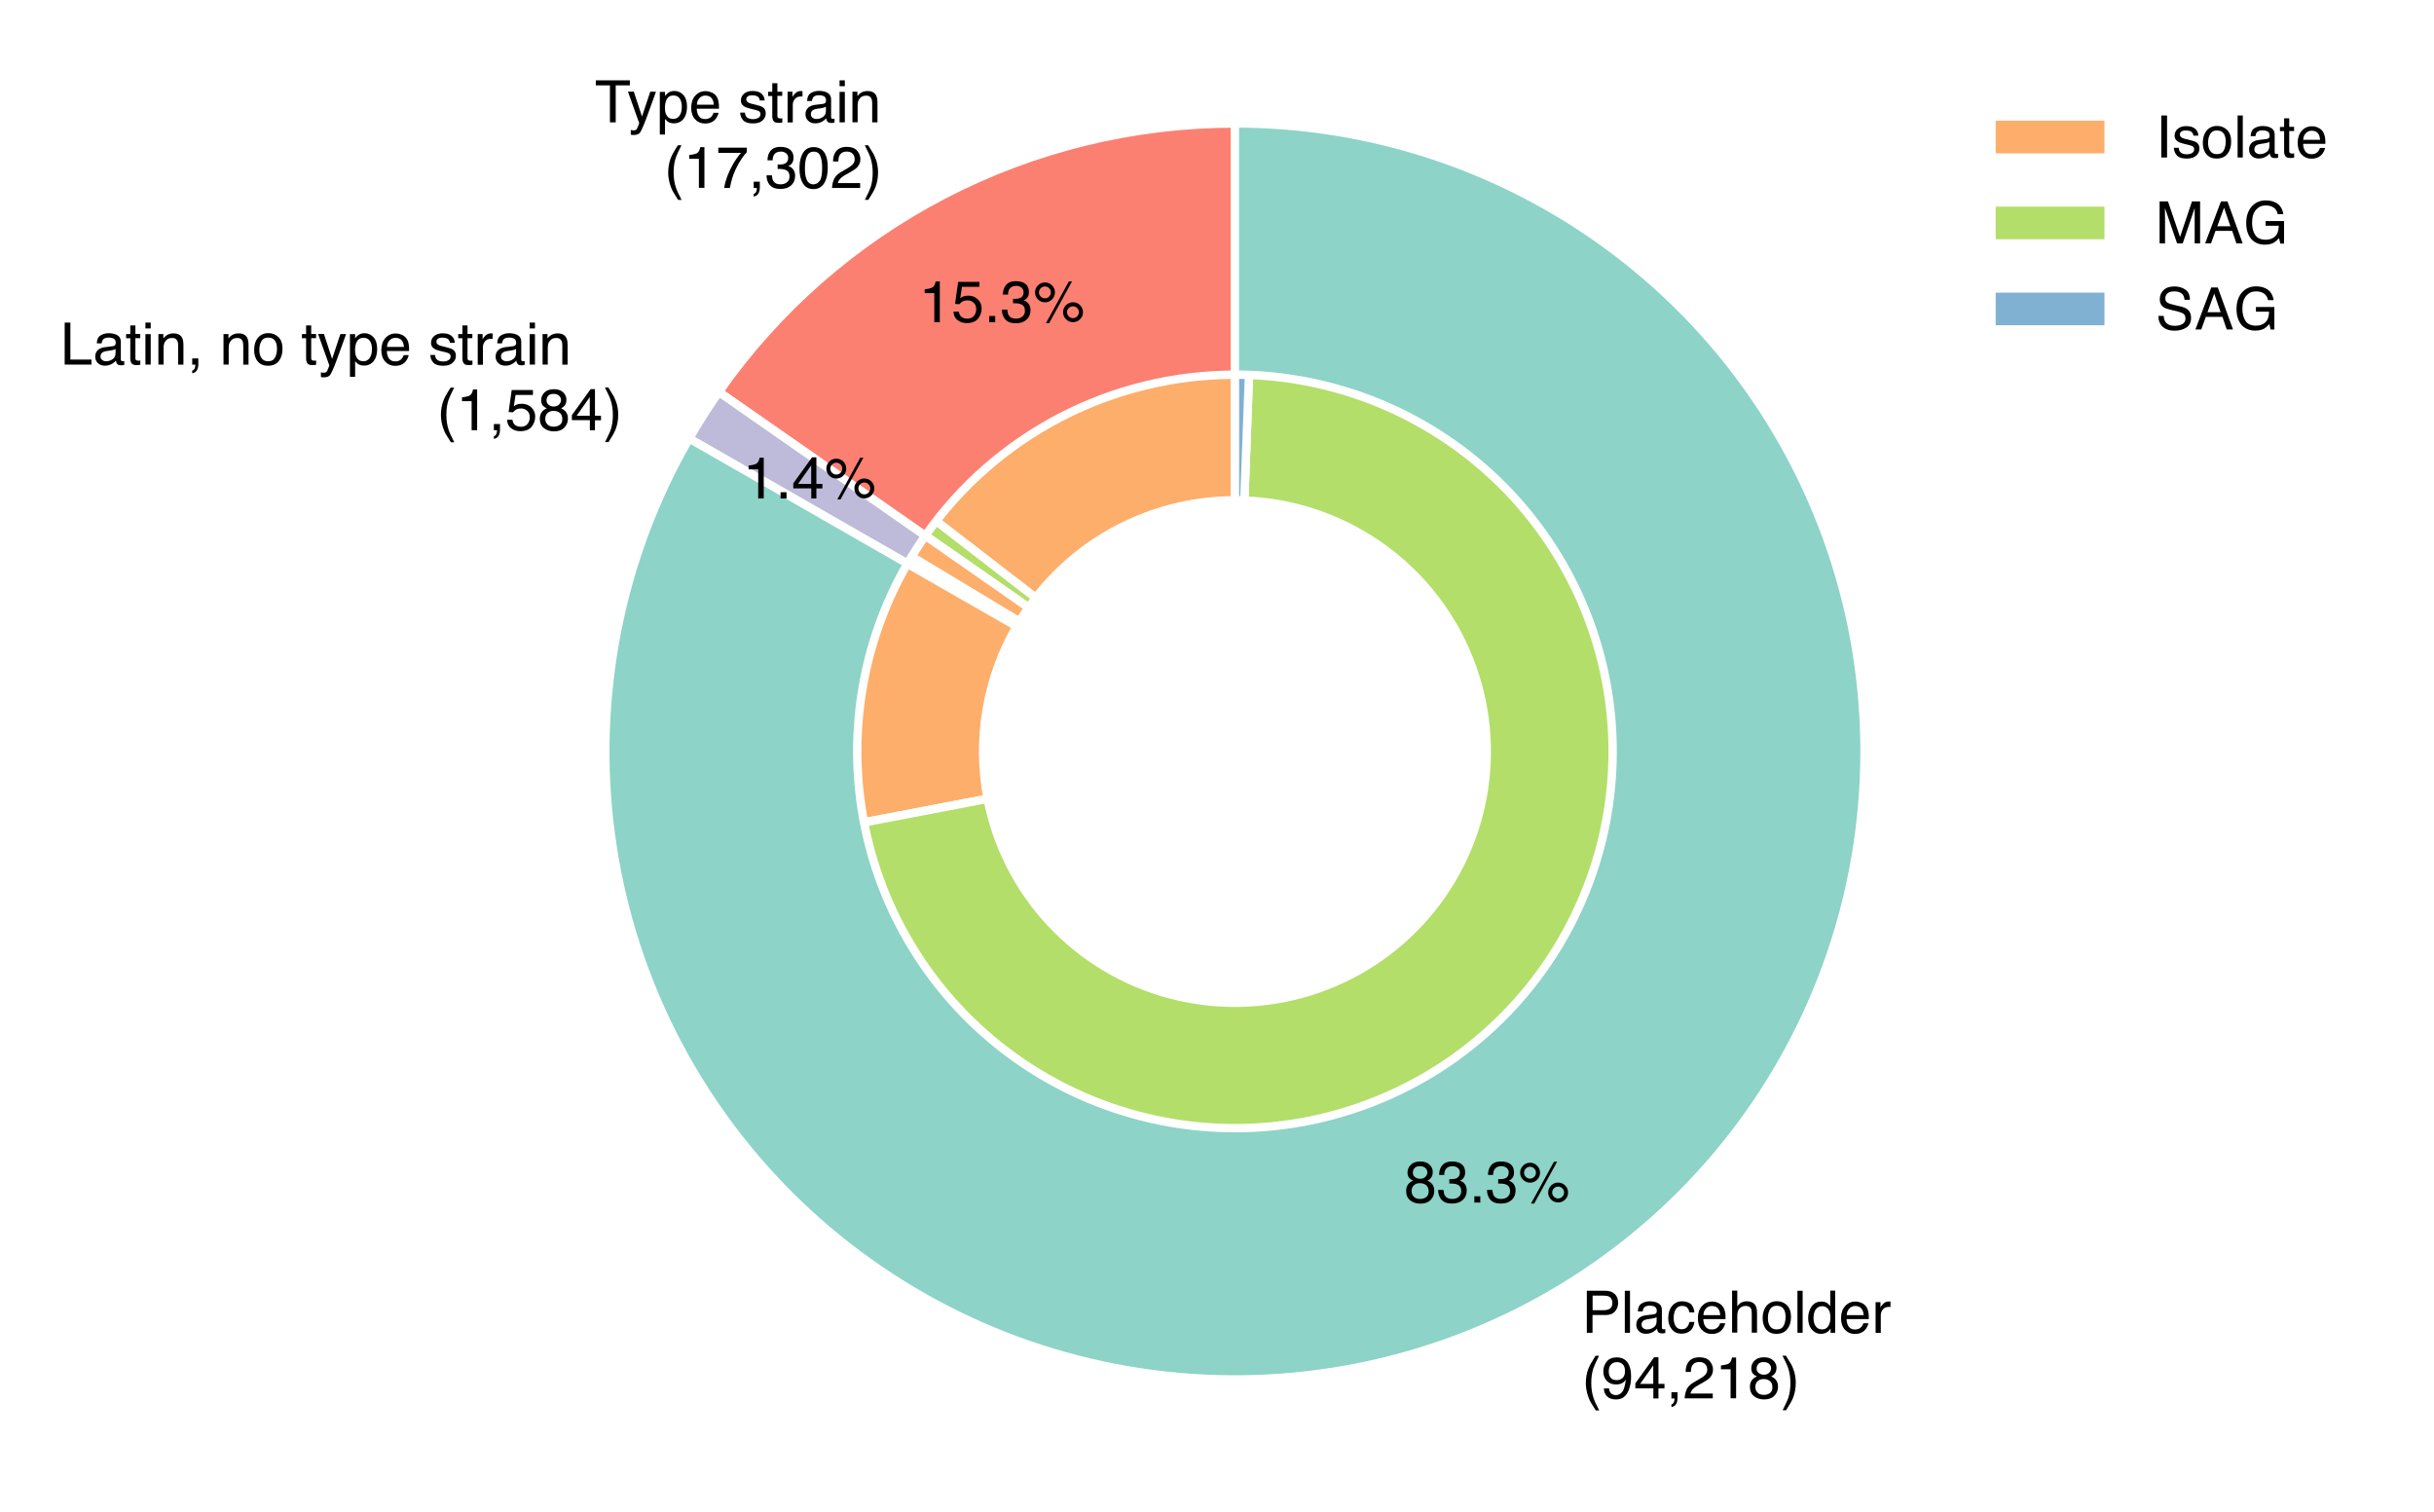 <?xml version="1.0" encoding="UTF-8"?><svg id="a" xmlns="http://www.w3.org/2000/svg" viewBox="0 0 290.87 180.72"><g id="b"><g id="c"><path d="M0,180.72h290.87V0H0v180.72Z" fill="#fff" stroke-width="0"/></g><g id="d"><g id="e"><path d="M147.58,14.76c-11.49,0-22.84,2.63-33.16,7.68-10.32,5.05-19.34,12.4-26.37,21.47l35.72,27.54c2.81-3.63,6.42-6.57,10.55-8.59,4.13-2.02,8.66-3.07,13.26-3.07V14.76Z" fill="#fdae6b" stroke="#fff"/></g><g id="f"><path d="M88.06,43.91c-.37.48-.73.96-1.09,1.44-.36.48-.71.97-1.05,1.47l37,25.8c.14-.2.28-.39.42-.59.14-.19.29-.39.44-.58l-35.72-27.54Z" fill="#b3de69" stroke="#fff"/></g><g id="g"><path d="M85.91,46.81s0,0,0,.01h0s37.01,25.79,37.01,25.79c0,0,0,0,0,0,0,0,0,0,0,0l-37-25.8Z" fill="#80b1d3" stroke="#fff"/></g><g id="h"><path d="M85.9,46.84c-.48.68-.94,1.37-1.4,2.07-.45.7-.9,1.4-1.33,2.11l38.65,23.27c.17-.28.35-.57.53-.85s.37-.55.56-.83l-37.01-25.78Z" fill="#fdae6b" stroke="#fff"/></g><g id="i"><path d="M83.17,51.02c-.13.22-.27.44-.4.67-.13.22-.26.45-.39.67l39.12,22.47c.05-.09.1-.18.16-.27.05-.09.11-.18.16-.27l-38.65-23.27Z" fill="#b3de69" stroke="#fff"/></g><g id="j"><path d="M82.38,52.36l-.02.03s-.01.02-.02.03l39.14,22.44s0,0,0-.01c0,0,0,0,0-.01l-39.12-22.47Z" fill="#80b1d3" stroke="#fff"/></g><g id="k"><path d="M82.35,52.41c-4.45,7.73-7.49,16.19-8.97,24.98-1.48,8.79-1.38,17.77.3,26.53l44.34-8.47c-.67-3.5-.71-7.1-.12-10.61.59-3.52,1.81-6.9,3.59-9.99l-39.14-22.44Z" fill="#fdae6b" stroke="#fff"/></g><g id="l"><path d="M73.69,103.92c2.66,13.87,9.19,26.71,18.84,37.04,9.65,10.33,22.02,17.74,35.7,21.37,13.68,3.63,28.11,3.34,41.63-.84,13.52-4.18,25.59-12.08,34.81-22.8,9.22-10.71,15.22-23.81,17.32-37.77s.2-28.24-5.47-41.17c-5.67-12.94-14.89-24.02-26.58-31.97-11.7-7.95-25.41-12.44-39.56-12.97l-1.68,45c5.66.21,11.14,2.01,15.82,5.19s8.37,7.61,10.63,12.79c2.27,5.17,3.03,10.88,2.19,16.47-.84,5.59-3.24,10.82-6.93,15.11-3.69,4.29-8.51,7.45-13.92,9.12-5.41,1.67-11.18,1.79-16.65.34-5.47-1.45-10.42-4.42-14.28-8.55-3.86-4.13-6.47-9.27-7.54-14.82l-44.34,8.47Z" fill="#b3de69" stroke="#fff"/></g><g id="m"><path d="M150.38,14.81c-.47-.02-.93-.03-1.4-.04-.47,0-.93-.01-1.4-.01v45.03c.19,0,.37,0,.56,0,.19,0,.37,0,.56.02l1.68-45Z" fill="#80b1d3" stroke="#fff"/></g><g id="n"><path d="M147.58,14.76c-12.11,0-24.04,2.92-34.78,8.5-10.74,5.58-19.97,13.67-26.9,23.58l24.67,17.19c4.16-5.94,9.7-10.8,16.14-14.15,6.44-3.35,13.6-5.1,20.87-5.1V14.76Z" fill="#fb8072" stroke="#fff"/></g><g id="o"><path d="M85.9,46.84c-.63.9-1.24,1.82-1.84,2.75-.59.93-1.16,1.87-1.71,2.83l26.09,14.96c.33-.57.67-1.14,1.03-1.7.35-.56.72-1.11,1.1-1.65l-24.67-17.19Z" fill="#bebada" stroke="#fff"/></g><g id="p"><path d="M82.35,52.41c-4.1,7.11-7,14.84-8.59,22.89-1.59,8.05-1.85,16.3-.76,24.43,1.09,8.13,3.5,16.03,7.15,23.38,3.65,7.35,8.48,14.05,14.3,19.84,5.82,5.79,12.56,10.59,19.94,14.21,7.38,3.62,15.3,6,23.46,7.06,8.15,1.06,16.43.78,24.49-.83s15.81-4.53,22.92-8.63c7.12-4.11,13.51-9.35,18.93-15.52,5.42-6.17,9.78-13.19,12.92-20.77,3.14-7.58,5.02-15.62,5.55-23.81s-.28-16.4-2.42-24.32c-2.13-7.92-5.55-15.44-10.12-22.26-4.57-6.82-10.23-12.84-16.76-17.83-6.52-4.99-13.83-8.88-21.61-11.52-7.79-2.64-15.95-3.98-24.18-3.98v30.02c4.93,0,9.83.81,14.51,2.39s9.05,3.92,12.97,6.91c3.91,2.99,7.31,6.61,10.05,10.7,2.74,4.09,4.79,8.6,6.07,13.35,1.28,4.75,1.77,9.68,1.45,14.59-.32,4.91-1.44,9.74-3.33,14.28-1.88,4.55-4.5,8.76-7.75,12.46-3.25,3.7-7.09,6.85-11.36,9.31-4.27,2.46-8.92,4.21-13.75,5.18-4.84.97-9.8,1.13-14.69.5-4.89-.64-9.65-2.07-14.07-4.24s-8.47-5.05-11.96-8.52c-3.49-3.47-6.39-7.5-8.58-11.91-2.19-4.41-3.64-9.15-4.29-14.03-.65-4.88-.5-9.83.45-14.66.95-4.83,2.69-9.47,5.15-13.73l-26.09-14.96Z" fill="#8dd3c7" stroke="#fff"/></g><g id="q"><g isolation="isolate"><path d="M75.27,9.6v.6h-1.69v4.42h-.69v-4.42h-1.69v-.6h4.07Z" fill="#000" stroke-width="0"/><path d="M77.71,10.96h.68c-.09.23-.28.77-.58,1.61-.22.63-.41,1.14-.56,1.54-.35.93-.61,1.5-.75,1.71s-.4.31-.75.31c-.09,0-.15,0-.2,0-.05,0-.1-.02-.17-.04v-.56c.11.03.18.05.23.05.05,0,.09,0,.13,0,.11,0,.2-.02.25-.06.05-.04.1-.08.13-.14.01-.02.05-.11.12-.28.07-.17.12-.29.15-.38l-1.35-3.77h.7l.98,2.98.99-2.98Z" fill="#000" stroke-width="0"/><path d="M78.87,10.98h.6v.49c.12-.17.26-.29.4-.39.21-.14.45-.21.73-.21.42,0,.77.16,1.06.48.29.32.44.77.44,1.36,0,.8-.21,1.37-.63,1.71-.27.22-.57.32-.93.32-.28,0-.51-.06-.7-.18-.11-.07-.23-.19-.37-.35v1.87h-.62v-5.1ZM81.19,13.84c.19-.24.29-.6.29-1.08,0-.29-.04-.54-.13-.75-.16-.4-.45-.6-.88-.6s-.72.21-.88.64c-.08.23-.13.52-.13.87,0,.28.04.52.13.72.16.38.45.57.88.57.29,0,.53-.12.72-.36Z" fill="#000" stroke-width="0"/><path d="M85.08,11.06c.24.12.43.28.55.47.12.18.2.4.24.65.04.17.05.44.05.81h-2.66c.01.37.1.67.26.9.16.22.41.34.76.34.32,0,.57-.11.76-.32.11-.12.18-.27.23-.43h.6c-.02.13-.07.28-.16.45-.09.17-.19.3-.3.41-.19.18-.42.31-.69.37-.15.04-.31.05-.5.05-.45,0-.84-.17-1.15-.5-.31-.33-.47-.8-.47-1.39s.16-1.07.48-1.43.73-.55,1.24-.55c.26,0,.51.06.75.18ZM85.3,12.5c-.02-.27-.08-.48-.17-.64-.17-.3-.45-.44-.84-.44-.28,0-.52.1-.71.31-.19.2-.29.46-.3.78h2.02Z" fill="#000" stroke-width="0"/><path d="M89.02,13.47c.02.21.07.36.16.47.16.2.43.3.82.3.23,0,.44-.05.61-.15.18-.1.27-.25.27-.46,0-.16-.07-.28-.21-.36-.09-.05-.27-.11-.53-.17l-.5-.12c-.32-.08-.55-.16-.7-.26-.27-.17-.4-.4-.4-.69,0-.35.13-.63.38-.84.25-.21.59-.32,1.02-.32.56,0,.96.16,1.21.48.15.21.23.43.23.66h-.58c-.01-.14-.06-.26-.15-.38-.14-.16-.4-.24-.75-.24-.24,0-.42.04-.54.13s-.18.21-.18.35c0,.16.08.29.24.38.09.06.23.11.41.15l.41.1c.45.11.75.21.91.31.24.16.36.4.36.74s-.12.61-.38.84c-.25.24-.63.36-1.14.36-.55,0-.94-.12-1.17-.37s-.35-.55-.37-.92h.59Z" fill="#000" stroke-width="0"/><path d="M92.28,9.94h.62v1.02h.58v.5h-.58v2.39c0,.13.04.21.13.26.05.03.13.04.24.04.03,0,.06,0,.1,0,.03,0,.07,0,.12-.01v.49c-.07.02-.14.04-.22.04-.08,0-.16.01-.25.01-.29,0-.48-.07-.58-.22-.1-.15-.15-.34-.15-.57v-2.42h-.5v-.5h.5v-1.02Z" fill="#000" stroke-width="0"/><path d="M94.12,10.96h.58v.63c.05-.12.17-.27.35-.45s.4-.26.65-.26c.01,0,.03,0,.06,0s.07,0,.14.01v.65s-.07-.01-.1-.01c-.03,0-.06,0-.1,0-.31,0-.55.1-.71.3s-.25.43-.25.69v2.11h-.62v-3.66Z" fill="#000" stroke-width="0"/><path d="M98.39,12.4c.14-.02.24-.08.28-.18.03-.05.04-.13.04-.24,0-.21-.07-.36-.22-.46-.15-.09-.36-.14-.64-.14-.32,0-.55.09-.68.26-.07.1-.12.24-.15.43h-.57c.01-.45.16-.77.44-.94.28-.18.61-.27.98-.27.43,0,.78.08,1.05.25.27.16.4.42.4.77v2.11c0,.06.01.12.04.15.03.04.08.06.17.06.03,0,.06,0,.09,0,.03,0,.07,0,.11-.02v.46c-.1.03-.17.04-.22.05s-.12,0-.21,0c-.21,0-.37-.07-.46-.22-.05-.08-.09-.19-.11-.34-.13.16-.31.31-.54.43-.23.12-.49.18-.78.18-.34,0-.62-.1-.83-.31-.22-.21-.32-.46-.32-.77,0-.34.11-.6.32-.79s.49-.3.83-.34l.98-.12ZM97.1,14.07c.13.1.28.15.46.15.22,0,.43-.05.63-.15.34-.17.51-.44.51-.82v-.5c-.08.05-.17.09-.29.12s-.23.05-.35.07l-.37.05c-.22.03-.39.08-.5.14-.19.11-.29.28-.29.51,0,.18.06.32.19.42Z" fill="#000" stroke-width="0"/><path d="M100.33,9.6h.63v.7h-.63v-.7ZM100.33,10.98h.63v3.64h-.63v-3.64Z" fill="#000" stroke-width="0"/><path d="M101.88,10.96h.58v.52c.17-.21.36-.37.55-.46s.41-.14.65-.14c.52,0,.87.18,1.05.54.1.2.15.48.15.85v2.35h-.63v-2.31c0-.22-.03-.4-.1-.54-.11-.23-.31-.34-.59-.34-.15,0-.27.02-.36.04-.17.05-.32.15-.44.3-.1.12-.17.25-.2.37-.03.13-.05.31-.05.55v1.92h-.62v-3.66Z" fill="#000" stroke-width="0"/></g><g isolation="isolate"><path d="M81.44,17.35c-.36.7-.59,1.21-.7,1.54-.16.5-.24,1.08-.24,1.73s.09,1.26.28,1.81c.11.34.34.82.67,1.46h-.41c-.33-.52-.54-.85-.62-1-.08-.14-.17-.34-.26-.58-.13-.34-.22-.7-.27-1.08-.02-.2-.04-.39-.04-.57,0-.67.11-1.27.32-1.8.13-.33.41-.84.84-1.5h.43Z" fill="#000" stroke-width="0"/><path d="M82.37,18.99v-.47c.44-.04.75-.12.93-.22s.31-.34.39-.72h.49v4.87h-.66v-3.47h-1.15Z" fill="#000" stroke-width="0"/><path d="M89.25,17.64v.54c-.16.15-.37.42-.63.8-.26.38-.49.79-.69,1.22-.2.43-.35.81-.45,1.17-.07.22-.15.59-.26,1.09h-.68c.15-.93.5-1.86,1.03-2.79.31-.54.64-1.01.98-1.4h-2.71v-.62h3.4Z" fill="#000" stroke-width="0"/><path d="M90.06,23.17c.16-.03.27-.14.33-.33.03-.1.05-.2.05-.3,0-.02,0-.03,0-.04,0-.01,0-.03,0-.04h-.37v-.75h.73v.69c0,.27-.05.51-.16.71s-.3.33-.57.38v-.32Z" fill="#000" stroke-width="0"/><path d="M91.99,22.11c-.26-.32-.39-.7-.39-1.16h.64c.03.32.09.55.18.69.16.26.45.39.86.39.32,0,.58-.09.78-.26.2-.17.29-.4.29-.67,0-.34-.1-.57-.31-.71-.21-.13-.49-.2-.86-.2-.04,0-.08,0-.12,0-.04,0-.08,0-.13,0v-.54c.06,0,.12.01.16.01s.09,0,.14,0c.23,0,.42-.04.57-.11.26-.13.39-.36.39-.68,0-.24-.09-.43-.26-.56s-.38-.2-.6-.2c-.41,0-.69.14-.85.41-.09.15-.14.36-.15.64h-.61c0-.36.07-.67.22-.93.25-.46.69-.68,1.32-.68.5,0,.89.11,1.16.33.27.22.41.54.41.97,0,.3-.08.54-.24.73-.1.12-.23.21-.39.27.26.07.46.21.6.41.14.2.22.45.22.74,0,.47-.15.85-.46,1.14s-.74.44-1.31.44-1-.16-1.26-.48Z" fill="#000" stroke-width="0"/><path d="M98.59,18.35c.22.4.33.96.33,1.66,0,.67-.1,1.22-.3,1.65-.29.62-.76.94-1.41.94-.59,0-1.03-.25-1.31-.77-.24-.43-.36-1-.36-1.71,0-.56.07-1.03.22-1.43.27-.74.76-1.11,1.46-1.11.63,0,1.09.26,1.37.78ZM97.97,21.61c.19-.28.28-.81.28-1.58,0-.56-.07-1.01-.21-1.37-.14-.36-.4-.54-.8-.54-.36,0-.63.17-.8.51-.17.34-.25.84-.25,1.51,0,.5.05.9.16,1.2.16.46.44.69.84.69.32,0,.57-.14.76-.42Z" fill="#000" stroke-width="0"/><path d="M99.69,21.36c.15-.31.45-.6.89-.85l.66-.38c.29-.17.5-.32.62-.44.19-.19.28-.41.28-.65,0-.29-.09-.51-.26-.68s-.4-.25-.68-.25c-.42,0-.71.16-.88.48-.09.17-.13.41-.14.71h-.63c0-.43.09-.77.24-1.04.27-.47.74-.71,1.41-.71.56,0,.97.15,1.23.46.26.3.39.64.39,1.01,0,.39-.14.73-.41,1-.16.16-.45.36-.86.59l-.47.26c-.22.12-.4.24-.53.35-.23.2-.37.42-.43.66h2.67v.58h-3.36c.02-.42.11-.79.26-1.1Z" fill="#000" stroke-width="0"/><path d="M103.35,23.89c.36-.71.6-1.22.7-1.54.16-.49.24-1.06.24-1.72s-.09-1.26-.28-1.81c-.11-.34-.34-.82-.67-1.46h.41c.35.56.56.91.64,1.04.07.13.15.31.24.54.11.28.19.57.23.84.05.28.07.55.07.8,0,.67-.11,1.28-.32,1.8-.13.34-.41.84-.84,1.5h-.43Z" fill="#000" stroke-width="0"/></g></g><g id="r"><g isolation="isolate"><path d="M110.5,35.04v-.47c.44-.04.75-.12.93-.22s.31-.34.39-.72h.49v4.87h-.66v-3.47h-1.15Z" fill="#000" stroke-width="0"/><path d="M114.59,37.25c.04.35.2.59.49.73.15.07.31.1.51.1.36,0,.63-.12.81-.35s.26-.49.26-.77c0-.34-.1-.61-.31-.79-.21-.19-.46-.28-.75-.28-.21,0-.39.04-.55.12-.15.08-.28.2-.39.34l-.53-.03.37-2.63h2.54v.59h-2.08l-.21,1.36c.11-.09.22-.15.32-.2.18-.07.39-.11.63-.11.45,0,.83.14,1.14.43.31.29.47.66.47,1.1s-.14.87-.43,1.22c-.29.35-.74.53-1.37.53-.4,0-.75-.11-1.06-.34-.31-.22-.48-.57-.51-1.03h.64Z" fill="#000" stroke-width="0"/><path d="M118.22,37.76h.71v.75h-.71v-.75Z" fill="#000" stroke-width="0"/><path d="M120.12,38.16c-.26-.32-.39-.7-.39-1.16h.64c.03.32.09.55.18.69.16.26.45.39.86.39.32,0,.58-.09.78-.26.2-.17.29-.4.29-.67,0-.34-.1-.57-.31-.71-.21-.13-.49-.2-.86-.2-.04,0-.08,0-.12,0-.04,0-.08,0-.13,0v-.54c.06,0,.12.01.16.01s.09,0,.14,0c.23,0,.42-.04.57-.11.26-.13.39-.36.39-.68,0-.24-.09-.43-.26-.56s-.38-.2-.6-.2c-.41,0-.69.14-.85.41-.09.15-.14.36-.15.64h-.61c0-.36.07-.67.22-.93.25-.46.69-.68,1.32-.68.5,0,.89.11,1.16.33.27.22.41.54.41.97,0,.3-.08.54-.24.73-.1.12-.23.21-.39.27.26.07.46.21.6.41.14.2.22.45.22.74,0,.47-.15.85-.46,1.14s-.74.44-1.31.44-1-.16-1.26-.48Z" fill="#000" stroke-width="0"/><path d="M125.72,34.1c.23.23.35.51.35.84s-.12.61-.35.84-.51.35-.84.35-.61-.12-.84-.35-.35-.51-.35-.84.12-.61.35-.84.51-.35.84-.35.61.12.84.35ZM125.37,35.44c.14-.14.21-.3.21-.5s-.07-.36-.21-.5c-.14-.14-.31-.21-.5-.21s-.36.07-.5.21c-.14.14-.21.3-.21.5s.07.36.21.5c.14.14.3.21.5.21s.36-.07.5-.21ZM127.73,33.63h.38l-2.74,5h-.38l2.74-5ZM129.07,36.47c.23.23.35.51.35.84s-.12.61-.35.84c-.23.23-.51.35-.84.35s-.61-.12-.84-.35c-.23-.23-.35-.51-.35-.84s.12-.61.35-.84.51-.35.84-.35.61.12.84.35ZM128.72,37.81c.14-.14.21-.3.21-.5s-.07-.36-.21-.5c-.14-.14-.3-.21-.5-.21s-.36.07-.5.21c-.14.14-.21.3-.21.5s.07.36.21.5c.14.14.31.21.5.21s.36-.07.5-.21Z" fill="#000" stroke-width="0"/></g></g><g id="s"><g isolation="isolate"><path d="M7.73,38.55h.68v4.42h2.52v.6h-3.2v-5.02Z" fill="#000" stroke-width="0"/><path d="M13.51,41.36c.14-.02.24-.08.28-.18.03-.05.04-.13.04-.24,0-.21-.07-.36-.22-.46-.15-.09-.36-.14-.64-.14-.32,0-.55.09-.68.26-.07.1-.12.24-.15.43h-.57c.01-.45.16-.77.44-.94.28-.18.61-.27.98-.27.43,0,.78.08,1.05.25.27.16.4.42.4.77v2.11c0,.06.01.12.04.15.03.04.08.06.17.06.03,0,.06,0,.09,0,.03,0,.07,0,.11-.02v.46c-.1.03-.17.04-.22.05s-.12,0-.21,0c-.21,0-.37-.07-.46-.22-.05-.08-.09-.19-.11-.34-.13.16-.31.31-.54.43-.23.12-.49.18-.78.18-.34,0-.62-.1-.83-.31-.22-.21-.32-.46-.32-.77,0-.34.11-.6.32-.79s.49-.3.83-.34l.98-.12ZM12.21,43.02c.13.1.28.15.46.15.22,0,.43-.05.63-.15.34-.17.51-.44.51-.82v-.5c-.08.05-.17.09-.29.12s-.23.05-.35.07l-.37.05c-.22.03-.39.08-.5.14-.19.11-.29.28-.29.51,0,.18.06.32.19.42Z" fill="#000" stroke-width="0"/><path d="M15.56,38.89h.62v1.02h.58v.5h-.58v2.39c0,.13.04.21.13.26.05.03.13.04.24.04.03,0,.06,0,.1,0,.03,0,.07,0,.12-.01v.49c-.07.02-.14.04-.22.04-.08,0-.16.01-.25.01-.29,0-.48-.07-.58-.22-.1-.15-.15-.34-.15-.57v-2.42h-.5v-.5h.5v-1.02Z" fill="#000" stroke-width="0"/><path d="M17.38,38.55h.63v.7h-.63v-.7ZM17.38,39.93h.63v3.64h-.63v-3.64Z" fill="#000" stroke-width="0"/><path d="M18.94,39.92h.58v.52c.17-.21.36-.37.55-.46s.41-.14.65-.14c.52,0,.87.18,1.05.54.1.2.15.48.15.85v2.35h-.63v-2.31c0-.22-.03-.4-.1-.54-.11-.23-.31-.34-.59-.34-.15,0-.27.02-.36.04-.17.05-.32.15-.44.3-.1.12-.17.25-.2.37-.03.13-.05.31-.05.55v1.92h-.62v-3.66Z" fill="#000" stroke-width="0"/><path d="M22.96,44.29c.16-.03.27-.14.33-.33.03-.1.05-.2.05-.3,0-.02,0-.03,0-.04,0-.01,0-.03,0-.04h-.37v-.75h.73v.69c0,.27-.05.51-.16.71s-.3.33-.57.38v-.32Z" fill="#000" stroke-width="0"/><path d="M26.72,39.92h.58v.52c.17-.21.36-.37.55-.46s.41-.14.65-.14c.52,0,.87.18,1.05.54.1.2.15.48.15.85v2.35h-.63v-2.31c0-.22-.03-.4-.1-.54-.11-.23-.31-.34-.59-.34-.15,0-.27.02-.36.04-.17.05-.32.15-.44.3-.1.12-.17.25-.2.37-.03.13-.05.31-.05.55v1.92h-.62v-3.66Z" fill="#000" stroke-width="0"/><path d="M33.27,40.28c.32.31.49.78.49,1.39s-.14,1.08-.43,1.46-.73.58-1.33.58c-.5,0-.9-.17-1.19-.51-.29-.34-.44-.8-.44-1.37,0-.61.15-1.1.46-1.47s.73-.55,1.25-.55c.47,0,.86.16,1.19.47ZM32.88,42.71c.15-.31.22-.65.22-1.03,0-.34-.05-.62-.16-.83-.17-.34-.47-.51-.89-.51-.37,0-.64.14-.81.43s-.25.63-.25,1.04.08.71.25.97.44.39.8.39c.4,0,.68-.15.83-.46Z" fill="#000" stroke-width="0"/><path d="M36.57,38.89h.62v1.02h.58v.5h-.58v2.39c0,.13.04.21.13.26.05.03.13.04.24.04.03,0,.06,0,.1,0,.03,0,.07,0,.12-.01v.49c-.07.02-.14.04-.22.04-.08,0-.16.01-.25.01-.29,0-.48-.07-.58-.22-.1-.15-.15-.34-.15-.57v-2.42h-.5v-.5h.5v-1.02Z" fill="#000" stroke-width="0"/><path d="M40.68,39.92h.68c-.09.23-.28.77-.58,1.61-.22.63-.41,1.14-.56,1.54-.35.93-.61,1.5-.75,1.71s-.4.31-.75.31c-.09,0-.15,0-.2,0-.05,0-.1-.02-.17-.04v-.56c.11.03.18.05.23.05.05,0,.09,0,.13,0,.11,0,.2-.02.25-.06.05-.04.1-.08.13-.14.01-.02.05-.11.12-.28.07-.17.12-.29.15-.38l-1.35-3.77h.7l.98,2.98.99-2.98Z" fill="#000" stroke-width="0"/><path d="M41.84,39.93h.6v.49c.12-.17.26-.29.4-.39.21-.14.45-.21.73-.21.42,0,.77.16,1.06.48.29.32.44.77.44,1.36,0,.8-.21,1.37-.63,1.71-.27.22-.57.32-.93.32-.28,0-.51-.06-.7-.18-.11-.07-.23-.19-.37-.35v1.87h-.62v-5.1ZM44.16,42.8c.19-.24.29-.6.29-1.08,0-.29-.04-.54-.13-.75-.16-.4-.45-.6-.88-.6s-.72.21-.88.64c-.08.23-.13.52-.13.87,0,.28.04.52.13.72.16.38.45.57.88.57.29,0,.53-.12.72-.36Z" fill="#000" stroke-width="0"/><path d="M48.05,40.02c.24.12.43.28.55.47.12.18.2.4.24.65.04.17.05.44.05.81h-2.66c.01.37.1.67.26.9.16.22.41.34.76.34.32,0,.57-.11.76-.32.11-.12.18-.27.23-.43h.6c-.02.13-.07.28-.16.45-.09.17-.19.3-.3.41-.19.18-.42.31-.69.37-.15.04-.31.05-.5.05-.45,0-.84-.17-1.15-.5-.31-.33-.47-.8-.47-1.39s.16-1.07.48-1.43.73-.55,1.24-.55c.26,0,.51.06.75.18ZM48.27,41.45c-.02-.27-.08-.48-.17-.64-.17-.3-.45-.44-.84-.44-.28,0-.52.1-.71.31-.19.2-.29.46-.3.78h2.02Z" fill="#000" stroke-width="0"/><path d="M51.99,42.43c.02.21.07.36.16.47.16.2.43.3.82.3.23,0,.44-.05.61-.15.18-.1.27-.25.27-.46,0-.16-.07-.28-.21-.36-.09-.05-.27-.11-.53-.17l-.5-.12c-.32-.08-.55-.16-.7-.26-.27-.17-.4-.4-.4-.69,0-.35.13-.63.38-.84.25-.21.59-.32,1.02-.32.56,0,.96.16,1.21.48.15.21.23.43.23.66h-.58c-.01-.14-.06-.26-.15-.38-.14-.16-.4-.24-.75-.24-.24,0-.42.04-.54.13s-.18.21-.18.35c0,.16.08.29.24.38.09.06.23.11.41.15l.41.1c.45.11.75.21.91.31.24.16.36.4.36.74s-.12.61-.38.84c-.25.24-.63.36-1.14.36-.55,0-.94-.12-1.17-.37s-.35-.55-.37-.92h.59Z" fill="#000" stroke-width="0"/><path d="M55.25,38.89h.62v1.02h.58v.5h-.58v2.39c0,.13.04.21.13.26.05.03.13.04.24.04.03,0,.06,0,.1,0,.03,0,.07,0,.12-.01v.49c-.07.02-.14.04-.22.04-.08,0-.16.01-.25.01-.29,0-.48-.07-.58-.22-.1-.15-.15-.34-.15-.57v-2.42h-.5v-.5h.5v-1.02Z" fill="#000" stroke-width="0"/><path d="M57.09,39.92h.58v.63c.05-.12.17-.27.35-.45s.4-.26.65-.26c.01,0,.03,0,.06,0s.07,0,.14.01v.65s-.07-.01-.1-.01c-.03,0-.06,0-.1,0-.31,0-.55.1-.71.3s-.25.43-.25.69v2.11h-.62v-3.66Z" fill="#000" stroke-width="0"/><path d="M61.36,41.36c.14-.02.24-.08.28-.18.03-.05.04-.13.04-.24,0-.21-.07-.36-.22-.46-.15-.09-.36-.14-.64-.14-.32,0-.55.09-.68.26-.07.1-.12.24-.15.43h-.57c.01-.45.16-.77.44-.94.28-.18.61-.27.98-.27.43,0,.78.08,1.05.25.27.16.4.42.4.77v2.11c0,.06.01.12.04.15.03.04.08.06.17.06.03,0,.06,0,.09,0,.03,0,.07,0,.11-.02v.46c-.1.03-.17.04-.22.05s-.12,0-.21,0c-.21,0-.37-.07-.46-.22-.05-.08-.09-.19-.11-.34-.13.16-.31.31-.54.43-.23.12-.49.18-.78.18-.34,0-.62-.1-.83-.31-.22-.21-.32-.46-.32-.77,0-.34.11-.6.32-.79s.49-.3.83-.34l.98-.12ZM60.07,43.02c.13.1.28.15.46.15.22,0,.43-.05.63-.15.34-.17.51-.44.51-.82v-.5c-.08.05-.17.09-.29.12s-.23.05-.35.07l-.37.05c-.22.03-.39.08-.5.14-.19.11-.29.28-.29.51,0,.18.06.32.19.42Z" fill="#000" stroke-width="0"/><path d="M63.3,38.55h.63v.7h-.63v-.7ZM63.3,39.93h.63v3.64h-.63v-3.64Z" fill="#000" stroke-width="0"/><path d="M64.85,39.92h.58v.52c.17-.21.36-.37.55-.46s.41-.14.65-.14c.52,0,.87.18,1.05.54.1.2.15.48.15.85v2.35h-.63v-2.31c0-.22-.03-.4-.1-.54-.11-.23-.31-.34-.59-.34-.15,0-.27.02-.36.04-.17.05-.32.15-.44.3-.1.12-.17.25-.2.37-.03.13-.05.31-.05.55v1.92h-.62v-3.66Z" fill="#000" stroke-width="0"/></g><g isolation="isolate"><path d="M54.28,46.31c-.36.7-.59,1.21-.7,1.54-.16.5-.24,1.08-.24,1.73s.09,1.26.28,1.81c.11.34.34.82.67,1.46h-.41c-.33-.52-.54-.85-.62-1-.08-.14-.17-.34-.26-.58-.13-.34-.22-.7-.27-1.08-.02-.2-.04-.39-.04-.57,0-.67.11-1.27.32-1.8.13-.33.41-.84.84-1.5h.43Z" fill="#000" stroke-width="0"/><path d="M55.21,47.95v-.47c.44-.04.75-.12.93-.22s.31-.34.39-.72h.49v4.87h-.66v-3.47h-1.15Z" fill="#000" stroke-width="0"/><path d="M59.01,52.13c.16-.03.27-.14.33-.33.03-.1.05-.2.05-.3,0-.02,0-.03,0-.04,0-.01,0-.03,0-.04h-.37v-.75h.73v.69c0,.27-.05.51-.16.71s-.3.33-.57.38v-.32Z" fill="#000" stroke-width="0"/><path d="M61.24,50.17c.04.35.2.59.49.73.15.07.31.1.51.1.36,0,.63-.12.81-.35s.26-.49.26-.77c0-.34-.1-.61-.31-.79-.21-.19-.46-.28-.75-.28-.21,0-.39.04-.55.12-.15.08-.28.2-.39.34l-.53-.03.37-2.63h2.54v.59h-2.08l-.21,1.36c.11-.09.22-.15.32-.2.18-.07.39-.11.63-.11.45,0,.83.14,1.14.43.31.29.47.66.47,1.1s-.14.87-.43,1.22c-.29.35-.74.53-1.37.53-.4,0-.75-.11-1.06-.34-.31-.22-.48-.57-.51-1.03h.64Z" fill="#000" stroke-width="0"/><path d="M64.94,48.55c-.18-.18-.27-.42-.27-.71,0-.36.13-.68.4-.94.26-.26.64-.39,1.12-.39s.84.12,1.1.37.4.54.4.87c0,.31-.08.55-.23.74-.09.11-.22.21-.4.31.2.09.36.2.48.32.22.23.33.52.33.89,0,.43-.14.79-.43,1.09s-.7.45-1.23.45c-.48,0-.88-.13-1.21-.39-.33-.26-.49-.63-.49-1.13,0-.29.07-.54.21-.75s.35-.37.63-.48c-.17-.07-.3-.16-.4-.26ZM66.92,50.76c.19-.15.28-.38.28-.69s-.1-.56-.29-.72-.44-.25-.75-.25-.53.08-.72.25c-.19.17-.28.4-.28.7,0,.25.08.48.25.66.17.19.43.28.79.28.28,0,.52-.08.71-.23ZM66.81,48.34c.15-.15.23-.33.23-.54,0-.18-.07-.35-.22-.5s-.37-.23-.67-.23-.51.08-.64.23-.2.33-.2.54c0,.23.09.41.26.54s.37.2.6.2c.27,0,.48-.08.63-.23Z" fill="#000" stroke-width="0"/><path d="M70.49,51.41v-1.2h-2.15v-.6l2.24-3.11h.52v3.18h.72v.54h-.72v1.2h-.62ZM70.48,49.68v-2.22l-1.57,2.22h1.57Z" fill="#000" stroke-width="0"/><path d="M72.3,52.84c.36-.71.6-1.22.7-1.54.16-.49.24-1.06.24-1.72s-.09-1.26-.28-1.81c-.11-.34-.34-.82-.67-1.46h.41c.35.56.56.91.64,1.04.07.13.15.31.24.54.11.28.19.57.23.84.05.28.07.55.07.8,0,.67-.11,1.28-.32,1.8-.13.34-.41.84-.84,1.5h-.43Z" fill="#000" stroke-width="0"/></g></g><g id="t"><g isolation="isolate"><path d="M89.46,56.1v-.47c.44-.04.75-.12.93-.22s.31-.34.39-.72h.49v4.87h-.66v-3.47h-1.15Z" fill="#000" stroke-width="0"/><path d="M93.28,58.82h.71v.75h-.71v-.75Z" fill="#000" stroke-width="0"/><path d="M96.95,59.56v-1.2h-2.15v-.6l2.24-3.11h.52v3.18h.72v.54h-.72v1.2h-.62ZM96.94,57.83v-2.22l-1.57,2.22h1.57Z" fill="#000" stroke-width="0"/><path d="M100.78,55.16c.23.23.35.51.35.84s-.12.61-.35.84-.51.35-.84.35-.61-.12-.84-.35-.35-.51-.35-.84.12-.61.35-.84.51-.35.84-.35.61.12.84.35ZM100.44,56.5c.14-.14.21-.3.21-.5s-.07-.36-.21-.5c-.14-.14-.31-.21-.5-.21s-.36.07-.5.21c-.14.14-.21.3-.21.5s.07.36.21.5c.14.14.3.21.5.21s.36-.07.5-.21ZM102.8,54.69h.38l-2.74,5h-.38l2.74-5ZM104.13,57.53c.23.23.35.51.35.84s-.12.61-.35.84c-.23.23-.51.35-.84.35s-.61-.12-.84-.35c-.23-.23-.35-.51-.35-.84s.12-.61.35-.84.51-.35.84-.35.61.12.84.35ZM103.79,58.87c.14-.14.21-.3.21-.5s-.07-.36-.21-.5c-.14-.14-.3-.21-.5-.21s-.36.07-.5.21c-.14.14-.21.3-.21.5s.07.36.21.5c.14.14.31.21.5.21s.36-.07.5-.21Z" fill="#000" stroke-width="0"/></g></g><g id="u"><g isolation="isolate"><path d="M189.63,154.25h2.25c.44,0,.8.13,1.08.38.27.25.41.61.41,1.06,0,.39-.12.73-.37,1.02-.24.29-.62.44-1.12.44h-1.57v2.12h-.68v-5.02ZM192.27,154.94c-.15-.07-.35-.11-.61-.11h-1.34v1.74h1.34c.3,0,.55-.06.74-.19.19-.13.28-.36.28-.69,0-.37-.14-.62-.41-.75Z" fill="#000" stroke-width="0"/><path d="M194.17,154.25h.62v5.02h-.62v-5.02Z" fill="#000" stroke-width="0"/><path d="M197.67,157.05c.14-.02.24-.08.28-.18.03-.05.04-.13.04-.24,0-.21-.08-.36-.22-.46-.15-.09-.36-.14-.64-.14-.32,0-.55.09-.68.26-.07.1-.12.24-.15.43h-.57c.01-.45.16-.77.44-.94.28-.18.61-.27.98-.27.43,0,.78.08,1.05.25.27.16.4.42.4.77v2.11c0,.06.01.12.04.15.03.04.08.06.17.06.03,0,.06,0,.09,0,.03,0,.07,0,.11-.02v.46c-.1.03-.17.04-.22.05-.05,0-.12,0-.21,0-.21,0-.37-.07-.46-.22-.05-.08-.08-.19-.11-.34-.13.16-.31.31-.54.43-.24.12-.49.18-.78.18-.34,0-.62-.1-.83-.31-.22-.21-.32-.46-.32-.77,0-.34.11-.6.32-.79s.49-.3.83-.34l.98-.12ZM196.37,158.72c.13.1.28.15.46.15.22,0,.43-.05.63-.15.34-.17.51-.44.51-.82v-.5c-.08.05-.17.09-.29.12s-.23.05-.35.07l-.37.05c-.22.03-.39.08-.5.14-.19.11-.29.28-.29.51,0,.18.07.32.2.42Z" fill="#000" stroke-width="0"/><path d="M202.02,155.8c.26.2.41.55.47,1.04h-.6c-.04-.23-.12-.41-.25-.56s-.34-.22-.63-.22c-.39,0-.67.19-.84.57-.11.25-.16.55-.16.92s.08.67.23.92c.16.25.4.38.73.38.26,0,.46-.08.61-.23.15-.16.25-.37.31-.64h.6c-.07.48-.24.84-.51,1.06s-.62.34-1.05.34c-.48,0-.86-.17-1.14-.52-.29-.35-.43-.79-.43-1.31,0-.64.16-1.14.47-1.5.31-.36.71-.54,1.19-.54.41,0,.75.1,1.01.3Z" fill="#000" stroke-width="0"/><path d="M205.36,155.71c.24.12.43.28.55.47.12.18.2.4.25.65.04.17.05.44.05.81h-2.66c.01.37.1.67.26.9.16.22.42.34.76.34.32,0,.57-.11.76-.32.11-.12.18-.27.23-.43h.61c-.02.13-.07.28-.16.45s-.19.3-.3.41c-.19.18-.42.31-.69.37-.15.04-.31.05-.5.05-.45,0-.84-.17-1.15-.5-.32-.33-.47-.8-.47-1.39s.16-1.07.48-1.43c.32-.37.73-.55,1.24-.55.26,0,.51.06.75.18ZM205.58,157.15c-.03-.27-.08-.48-.17-.64-.17-.3-.45-.44-.84-.44-.28,0-.52.1-.71.31-.19.2-.29.46-.3.78h2.02Z" fill="#000" stroke-width="0"/><path d="M206.99,154.23h.62v1.87c.15-.18.28-.31.39-.39.2-.13.45-.2.74-.2.53,0,.89.19,1.08.56.1.2.15.48.15.84v2.35h-.63v-2.31c0-.27-.03-.47-.1-.59-.11-.2-.32-.3-.63-.3-.25,0-.49.09-.69.26-.21.17-.31.51-.31.99v1.94h-.62v-5.04Z" fill="#000" stroke-width="0"/><path d="M213.54,155.97c.32.31.49.78.49,1.39s-.14,1.08-.43,1.46-.73.58-1.33.58c-.5,0-.9-.17-1.19-.51-.29-.34-.44-.8-.44-1.37,0-.61.16-1.1.46-1.47.31-.36.73-.55,1.25-.55.47,0,.86.16,1.19.47ZM213.16,158.41c.15-.31.22-.65.22-1.03,0-.34-.05-.62-.16-.83-.17-.34-.47-.51-.89-.51-.37,0-.64.14-.81.43s-.25.63-.25,1.04.08.71.25.97.44.39.8.39c.4,0,.68-.15.83-.46Z" fill="#000" stroke-width="0"/><path d="M214.8,154.25h.62v5.02h-.62v-5.02Z" fill="#000" stroke-width="0"/><path d="M218.35,155.72c.11.07.23.19.37.36v-1.85h.59v5.04h-.55v-.51c-.14.23-.31.39-.51.49s-.42.15-.67.15c-.41,0-.76-.17-1.05-.51-.3-.34-.45-.8-.45-1.37,0-.53.14-1,.41-1.39.27-.39.66-.59,1.16-.59.28,0,.51.06.7.18ZM216.97,158.47c.17.26.43.4.8.4.28,0,.52-.12.7-.37.18-.25.27-.6.27-1.05s-.09-.81-.28-1.03c-.19-.22-.42-.33-.7-.33-.31,0-.56.12-.75.36-.19.24-.29.59-.29,1.05,0,.39.08.72.25.98Z" fill="#000" stroke-width="0"/><path d="M222.49,155.71c.24.12.43.28.55.47.12.18.2.4.24.65.04.17.05.44.05.81h-2.66c.01.37.1.67.26.9.16.22.41.34.76.34.32,0,.57-.11.76-.32.11-.12.18-.27.23-.43h.6c-.02.13-.07.28-.16.45-.09.17-.19.3-.3.41-.19.18-.42.31-.69.37-.15.04-.31.05-.5.05-.45,0-.84-.17-1.15-.5-.31-.33-.47-.8-.47-1.39s.16-1.07.48-1.43c.32-.37.73-.55,1.24-.55.26,0,.51.06.75.18ZM222.71,157.15c-.02-.27-.08-.48-.17-.64-.17-.3-.45-.44-.84-.44-.28,0-.52.1-.71.31s-.29.46-.3.78h2.02Z" fill="#000" stroke-width="0"/><path d="M224.14,155.61h.58v.63c.05-.12.17-.27.35-.45.19-.18.4-.26.65-.26.01,0,.03,0,.06,0s.07,0,.14.01v.65s-.07-.01-.1-.01c-.03,0-.06,0-.1,0-.31,0-.55.1-.71.3-.17.2-.25.43-.25.69v2.11h-.62v-3.66Z" fill="#000" stroke-width="0"/></g><g isolation="isolate"><path d="M191.1,162.01c-.36.7-.59,1.21-.7,1.54-.16.5-.24,1.08-.24,1.73s.09,1.26.28,1.81c.11.34.34.82.67,1.46h-.41c-.33-.52-.54-.85-.62-1-.08-.14-.17-.34-.26-.58-.13-.34-.22-.7-.27-1.08-.02-.2-.04-.39-.04-.57,0-.67.11-1.27.32-1.8.13-.33.42-.84.84-1.5h.43Z" fill="#000" stroke-width="0"/><path d="M192.29,165.92c.02.34.15.57.39.7.13.07.27.1.42.1.29,0,.54-.12.75-.37.21-.25.35-.74.44-1.49-.14.22-.31.37-.51.46-.2.09-.42.13-.65.13-.47,0-.84-.15-1.12-.44-.27-.29-.41-.67-.41-1.13s.14-.83.41-1.17c.27-.34.67-.5,1.2-.5.71,0,1.21.32,1.48.96.15.35.23.79.23,1.33,0,.6-.09,1.13-.27,1.59-.3.77-.8,1.15-1.52,1.15-.48,0-.84-.12-1.09-.38-.25-.25-.37-.57-.37-.94h.62ZM193.89,164.68c.2-.16.3-.44.3-.84,0-.36-.09-.63-.27-.8-.18-.18-.41-.26-.69-.26-.3,0-.54.1-.72.3s-.26.47-.26.81c0,.32.08.57.23.76.15.19.4.28.74.28.24,0,.47-.08.67-.24Z" fill="#000" stroke-width="0"/><path d="M197.58,167.11v-1.2h-2.15v-.6l2.24-3.11h.52v3.18h.72v.54h-.72v1.2h-.62ZM197.57,165.38v-2.22l-1.57,2.22h1.57Z" fill="#000" stroke-width="0"/><path d="M199.73,167.83c.16-.03.27-.14.33-.33.03-.1.05-.2.05-.3,0-.02,0-.03,0-.04s0-.03,0-.04h-.37v-.75h.73v.69c0,.27-.05.51-.16.71s-.3.33-.57.38v-.32Z" fill="#000" stroke-width="0"/><path d="M201.57,166.01c.15-.31.45-.6.89-.85l.66-.38c.29-.17.5-.32.62-.44.19-.19.28-.41.28-.65,0-.29-.09-.51-.26-.68s-.4-.25-.68-.25c-.42,0-.71.16-.88.48-.09.17-.13.41-.14.71h-.62c0-.43.08-.77.24-1.04.27-.47.74-.71,1.41-.71.56,0,.97.15,1.23.46s.39.64.39,1.01c0,.39-.14.73-.41,1-.16.16-.45.36-.86.59l-.47.26c-.22.12-.4.24-.53.35-.23.2-.37.42-.43.66h2.67v.58h-3.36c.02-.42.11-.79.26-1.1Z" fill="#000" stroke-width="0"/><path d="M205.66,163.64v-.47c.44-.04.75-.12.93-.22.17-.1.31-.34.39-.72h.49v4.87h-.66v-3.47h-1.15Z" fill="#000" stroke-width="0"/><path d="M209.55,164.24c-.18-.18-.27-.42-.27-.71,0-.36.13-.68.4-.94.26-.26.64-.39,1.12-.39s.84.12,1.1.37c.27.25.4.54.4.87,0,.31-.08.55-.23.74-.09.11-.22.21-.4.31.2.09.36.2.48.32.22.23.33.52.33.89,0,.43-.14.79-.43,1.09-.29.3-.7.45-1.23.45-.48,0-.88-.13-1.21-.39s-.49-.63-.49-1.13c0-.29.07-.54.21-.75.14-.21.35-.37.63-.48-.17-.07-.3-.16-.4-.26ZM211.53,166.46c.19-.15.28-.38.28-.69s-.1-.56-.29-.72c-.19-.16-.44-.25-.75-.25s-.53.08-.72.25c-.19.17-.28.4-.28.7,0,.25.08.48.25.66.17.19.43.28.79.28.29,0,.52-.08.71-.23ZM211.42,164.04c.15-.15.23-.33.23-.54,0-.18-.07-.35-.22-.5s-.37-.23-.67-.23-.51.08-.64.23-.2.33-.2.54c0,.23.08.41.26.54.17.13.37.2.6.2.27,0,.48-.08.63-.23Z" fill="#000" stroke-width="0"/><path d="M213.02,168.54c.36-.71.6-1.22.7-1.54.16-.49.24-1.06.24-1.72s-.09-1.26-.28-1.81c-.11-.34-.34-.82-.67-1.46h.41c.35.56.56.91.64,1.04s.15.31.24.54c.11.28.19.57.23.84.05.28.07.55.07.8,0,.67-.11,1.28-.32,1.8-.13.34-.41.84-.84,1.5h-.43Z" fill="#000" stroke-width="0"/></g></g><g id="v"><g isolation="isolate"><path d="M168.47,140.84c-.18-.18-.27-.42-.27-.71,0-.36.13-.68.4-.94.26-.26.64-.39,1.12-.39s.84.12,1.1.37c.27.25.4.54.4.87,0,.31-.08.55-.23.74-.09.11-.22.21-.4.31.2.09.36.2.48.32.22.23.33.52.33.89,0,.43-.14.79-.43,1.09-.29.3-.7.45-1.23.45-.48,0-.88-.13-1.21-.39s-.49-.63-.49-1.13c0-.29.07-.54.21-.75.14-.21.35-.37.63-.48-.17-.07-.3-.16-.4-.26ZM170.45,143.05c.19-.15.28-.38.28-.69s-.1-.56-.29-.72c-.19-.16-.44-.25-.75-.25s-.53.08-.72.25c-.19.17-.28.4-.28.7,0,.25.08.48.25.66.17.19.43.28.79.28.29,0,.52-.08.71-.23ZM170.34,140.63c.15-.15.23-.33.23-.54,0-.18-.07-.35-.22-.5s-.37-.23-.67-.23-.51.08-.64.23-.2.33-.2.54c0,.23.08.41.26.54.17.13.37.2.6.2.27,0,.48-.08.63-.23Z" fill="#000" stroke-width="0"/><path d="M172.25,143.36c-.26-.32-.39-.7-.39-1.16h.64c.03.32.09.55.18.69.16.26.45.39.87.39.32,0,.58-.09.78-.26.2-.17.29-.4.29-.67,0-.34-.1-.57-.31-.71s-.49-.2-.86-.2c-.04,0-.08,0-.12,0s-.08,0-.13,0v-.54c.06,0,.12.01.16.01.04,0,.09,0,.14,0,.23,0,.42-.04.57-.11.26-.13.39-.36.39-.68,0-.24-.09-.43-.26-.56-.17-.13-.38-.2-.61-.2-.41,0-.69.14-.85.41-.09.15-.14.36-.15.64h-.61c0-.36.07-.67.22-.93.25-.46.69-.68,1.32-.68.5,0,.88.11,1.16.33.27.22.41.54.41.97,0,.3-.08.54-.24.73-.1.12-.23.21-.39.27.26.07.46.21.6.41.14.2.22.45.22.74,0,.47-.15.85-.46,1.14s-.74.44-1.31.44-1-.16-1.26-.48Z" fill="#000" stroke-width="0"/><path d="M176.19,142.96h.71v.75h-.71v-.75Z" fill="#000" stroke-width="0"/><path d="M178.09,143.36c-.26-.32-.39-.7-.39-1.16h.64c.03.32.09.55.18.69.16.26.45.39.87.39.32,0,.58-.09.78-.26.2-.17.29-.4.29-.67,0-.34-.1-.57-.31-.71s-.49-.2-.86-.2c-.04,0-.08,0-.12,0s-.08,0-.13,0v-.54c.06,0,.12.01.16.01.04,0,.09,0,.14,0,.23,0,.42-.04.57-.11.26-.13.39-.36.39-.68,0-.24-.09-.43-.26-.56-.17-.13-.38-.2-.61-.2-.41,0-.69.14-.85.41-.09.15-.14.36-.15.64h-.61c0-.36.07-.67.22-.93.25-.46.69-.68,1.32-.68.5,0,.88.11,1.16.33.27.22.41.54.41.97,0,.3-.08.54-.24.73-.1.12-.23.21-.39.27.26.07.46.21.6.41.14.2.22.45.22.74,0,.47-.15.85-.46,1.14s-.74.44-1.31.44-1-.16-1.26-.48Z" fill="#000" stroke-width="0"/><path d="M183.69,139.3c.23.23.35.51.35.84s-.12.61-.35.84-.51.35-.84.35-.61-.12-.84-.35-.35-.51-.35-.84.12-.61.35-.84.51-.35.84-.35.61.12.84.35ZM183.34,140.64c.14-.14.21-.3.21-.5s-.07-.36-.21-.5-.3-.21-.5-.21-.36.07-.5.21-.21.3-.21.5.07.36.21.5.3.21.5.21.36-.07.5-.21ZM185.7,138.83h.38l-2.74,5h-.38l2.74-5ZM187.04,141.67c.23.23.35.51.35.84s-.12.61-.35.84c-.23.23-.51.35-.84.35s-.61-.12-.84-.35c-.23-.23-.35-.51-.35-.84s.12-.61.35-.84.51-.35.84-.35.61.12.84.35ZM186.7,143.01c.14-.14.21-.3.21-.5s-.07-.36-.21-.5c-.14-.14-.3-.21-.5-.21s-.36.07-.5.21-.21.3-.21.5.07.36.21.5c.14.14.31.21.5.21s.36-.07.5-.21Z" fill="#000" stroke-width="0"/></g></g><g id="w"><g id="x"><path d="M237.99,18.82h14v-4.9h-14v4.9Z" fill="#fdae6b" stroke="#fff"/></g><g id="y"><g isolation="isolate"><path d="M258.28,13.8h.69v5.02h-.69v-5.02Z" fill="#000" stroke-width="0"/><path d="M260.36,17.67c.02.21.07.36.16.47.16.2.43.3.82.3.23,0,.44-.05.61-.15.18-.1.26-.25.26-.46,0-.16-.07-.28-.21-.36-.09-.05-.27-.11-.53-.17l-.5-.12c-.32-.08-.55-.16-.7-.26-.27-.17-.4-.4-.4-.69,0-.35.13-.63.38-.84.25-.21.59-.32,1.02-.32.56,0,.96.16,1.21.48.15.21.23.43.22.66h-.58c-.01-.14-.06-.26-.15-.38-.14-.16-.4-.24-.75-.24-.24,0-.42.04-.54.13-.12.09-.18.21-.18.35,0,.16.08.29.24.38.09.06.23.11.41.15l.42.1c.45.11.75.21.91.31.24.16.36.4.36.74s-.12.61-.38.84c-.25.24-.63.36-1.14.36-.55,0-.94-.12-1.17-.37s-.35-.55-.37-.92h.59Z" fill="#000" stroke-width="0"/><path d="M266.14,15.52c.32.31.49.78.49,1.39s-.14,1.08-.43,1.46-.73.58-1.33.58c-.5,0-.9-.17-1.19-.51-.29-.34-.44-.8-.44-1.37,0-.61.16-1.1.46-1.47.31-.36.73-.55,1.25-.55.47,0,.86.16,1.19.47ZM265.76,17.96c.15-.31.22-.65.22-1.03,0-.34-.05-.62-.16-.83-.17-.34-.47-.51-.89-.51-.37,0-.64.14-.81.43s-.25.63-.25,1.04.08.71.25.97.44.39.8.39c.4,0,.68-.15.83-.46Z" fill="#000" stroke-width="0"/><path d="M267.4,13.8h.62v5.02h-.62v-5.02Z" fill="#000" stroke-width="0"/><path d="M270.9,16.6c.14-.02.24-.08.28-.18.03-.05.04-.13.04-.24,0-.21-.07-.36-.22-.46-.15-.09-.36-.14-.64-.14-.32,0-.55.09-.68.26-.08.1-.12.24-.15.43h-.57c.01-.45.16-.77.44-.94.28-.18.61-.27.98-.27.43,0,.78.08,1.05.25.27.16.4.42.4.77v2.11c0,.06.01.12.04.15.03.04.08.06.17.06.03,0,.06,0,.09,0,.03,0,.07,0,.11-.02v.46c-.1.03-.17.04-.22.05-.05,0-.12,0-.21,0-.21,0-.37-.07-.46-.22-.05-.08-.09-.19-.11-.34-.12.16-.3.31-.54.43-.23.12-.49.18-.78.18-.34,0-.62-.1-.83-.31-.22-.21-.32-.46-.32-.77,0-.34.11-.6.32-.79s.49-.3.83-.34l.98-.12ZM269.6,18.27c.13.1.28.15.46.15.22,0,.43-.05.63-.15.34-.17.51-.44.51-.82v-.5c-.08.05-.17.09-.29.12s-.23.05-.35.07l-.37.05c-.22.03-.39.08-.5.14-.19.11-.29.28-.29.51,0,.18.06.32.19.42Z" fill="#000" stroke-width="0"/><path d="M272.95,14.14h.62v1.02h.58v.5h-.58v2.39c0,.13.04.21.13.26.05.03.13.04.24.04.03,0,.06,0,.1,0,.03,0,.07,0,.12-.01v.49c-.07.02-.14.04-.22.04-.08,0-.16.01-.25.01-.29,0-.48-.07-.58-.22-.1-.15-.15-.34-.15-.57v-2.42h-.5v-.5h.5v-1.02Z" fill="#000" stroke-width="0"/><path d="M277.04,15.26c.24.12.43.28.55.47.12.18.2.4.25.65.04.17.05.44.05.81h-2.66c.01.37.1.67.26.9.16.22.42.34.76.34.32,0,.57-.11.76-.32.11-.12.18-.27.23-.43h.61c-.02.13-.07.28-.16.45s-.19.3-.3.41c-.19.18-.42.31-.69.37-.15.04-.31.05-.5.05-.45,0-.84-.17-1.15-.5-.32-.33-.47-.8-.47-1.39s.16-1.07.48-1.43c.32-.37.73-.55,1.24-.55.26,0,.51.06.75.18ZM277.26,16.7c-.03-.27-.08-.48-.17-.64-.17-.3-.45-.44-.84-.44-.28,0-.52.1-.71.31-.19.2-.29.46-.3.78h2.02Z" fill="#000" stroke-width="0"/></g></g><g id="z"><path d="M237.99,29.09h14v-4.9h-14v4.9Z" fill="#b3de69" stroke="#fff"/></g><g id="aa"><g isolation="isolate"><path d="M258.11,24.07h.97l1.44,4.25,1.43-4.25h.97v5.02h-.65v-2.96c0-.1,0-.27,0-.51,0-.24,0-.49,0-.76l-1.43,4.23h-.67l-1.45-4.23v.15c0,.12,0,.31,0,.56s.01.44.01.56v2.96h-.65v-5.02Z" fill="#000" stroke-width="0"/><path d="M265.42,24.07h.77l1.82,5.02h-.75l-.51-1.5h-1.99l-.54,1.5h-.7l1.89-5.02ZM266.54,27.04l-.76-2.22-.81,2.22h1.57Z" fill="#000" stroke-width="0"/><path d="M271.97,24.22c.49.26.79.72.9,1.38h-.67c-.08-.37-.25-.63-.5-.8-.25-.17-.57-.25-.95-.25-.46,0-.84.17-1.15.52-.31.35-.47.87-.47,1.56,0,.6.13,1.08.38,1.46s.68.56,1.26.56c.44,0,.81-.13,1.1-.39.29-.26.44-.69.45-1.28h-1.57v-.56h2.2v2.69h-.44l-.16-.65c-.23.25-.43.43-.6.53-.29.17-.67.25-1.12.25-.58,0-1.09-.19-1.51-.58-.46-.48-.69-1.15-.69-1.99s.22-1.51.67-2.01c.43-.47.98-.71,1.66-.71.46,0,.87.09,1.21.27Z" fill="#000" stroke-width="0"/></g></g><g id="ab"><path d="M237.99,39.37h14v-4.9h-14v4.9Z" fill="#80b1d3" stroke="#fff"/></g><g id="ac"><g isolation="isolate"><path d="M258.57,37.75c.02.29.08.52.19.69.22.33.6.5,1.15.5.25,0,.47-.04.67-.11.39-.14.59-.39.59-.76,0-.27-.08-.47-.25-.58-.17-.11-.43-.21-.79-.3l-.66-.15c-.43-.1-.74-.21-.91-.33-.31-.21-.46-.52-.46-.94,0-.45.15-.82.46-1.11.3-.29.73-.43,1.29-.43.51,0,.95.13,1.31.38s.54.66.54,1.22h-.64c-.03-.27-.1-.48-.21-.62-.2-.26-.54-.39-1.01-.39-.38,0-.66.08-.83.25s-.25.36-.25.59c0,.25.1.43.3.54.13.07.42.16.88.27l.68.16c.33.08.58.18.76.32.31.23.46.58.46,1.02,0,.56-.2.95-.59,1.19s-.85.36-1.38.36c-.61,0-1.09-.16-1.43-.48-.34-.32-.51-.75-.51-1.29h.64Z" fill="#000" stroke-width="0"/><path d="M264.26,34.35h.77l1.82,5.02h-.75l-.51-1.5h-1.99l-.54,1.5h-.7l1.89-5.02ZM265.37,37.31l-.76-2.22-.81,2.22h1.57Z" fill="#000" stroke-width="0"/><path d="M270.81,34.49c.49.26.79.72.9,1.38h-.67c-.08-.37-.25-.63-.5-.8-.25-.17-.57-.25-.95-.25-.46,0-.84.17-1.15.52-.31.35-.47.87-.47,1.56,0,.6.13,1.08.38,1.46s.68.56,1.26.56c.44,0,.81-.13,1.1-.39.29-.26.44-.69.45-1.28h-1.57v-.56h2.2v2.69h-.44l-.16-.65c-.23.25-.43.43-.6.53-.29.17-.67.25-1.12.25-.58,0-1.09-.19-1.51-.58-.46-.48-.69-1.15-.69-1.99s.22-1.51.67-2.01c.43-.47.98-.71,1.66-.71.46,0,.87.09,1.21.27Z" fill="#000" stroke-width="0"/></g></g></g></g></g></svg>